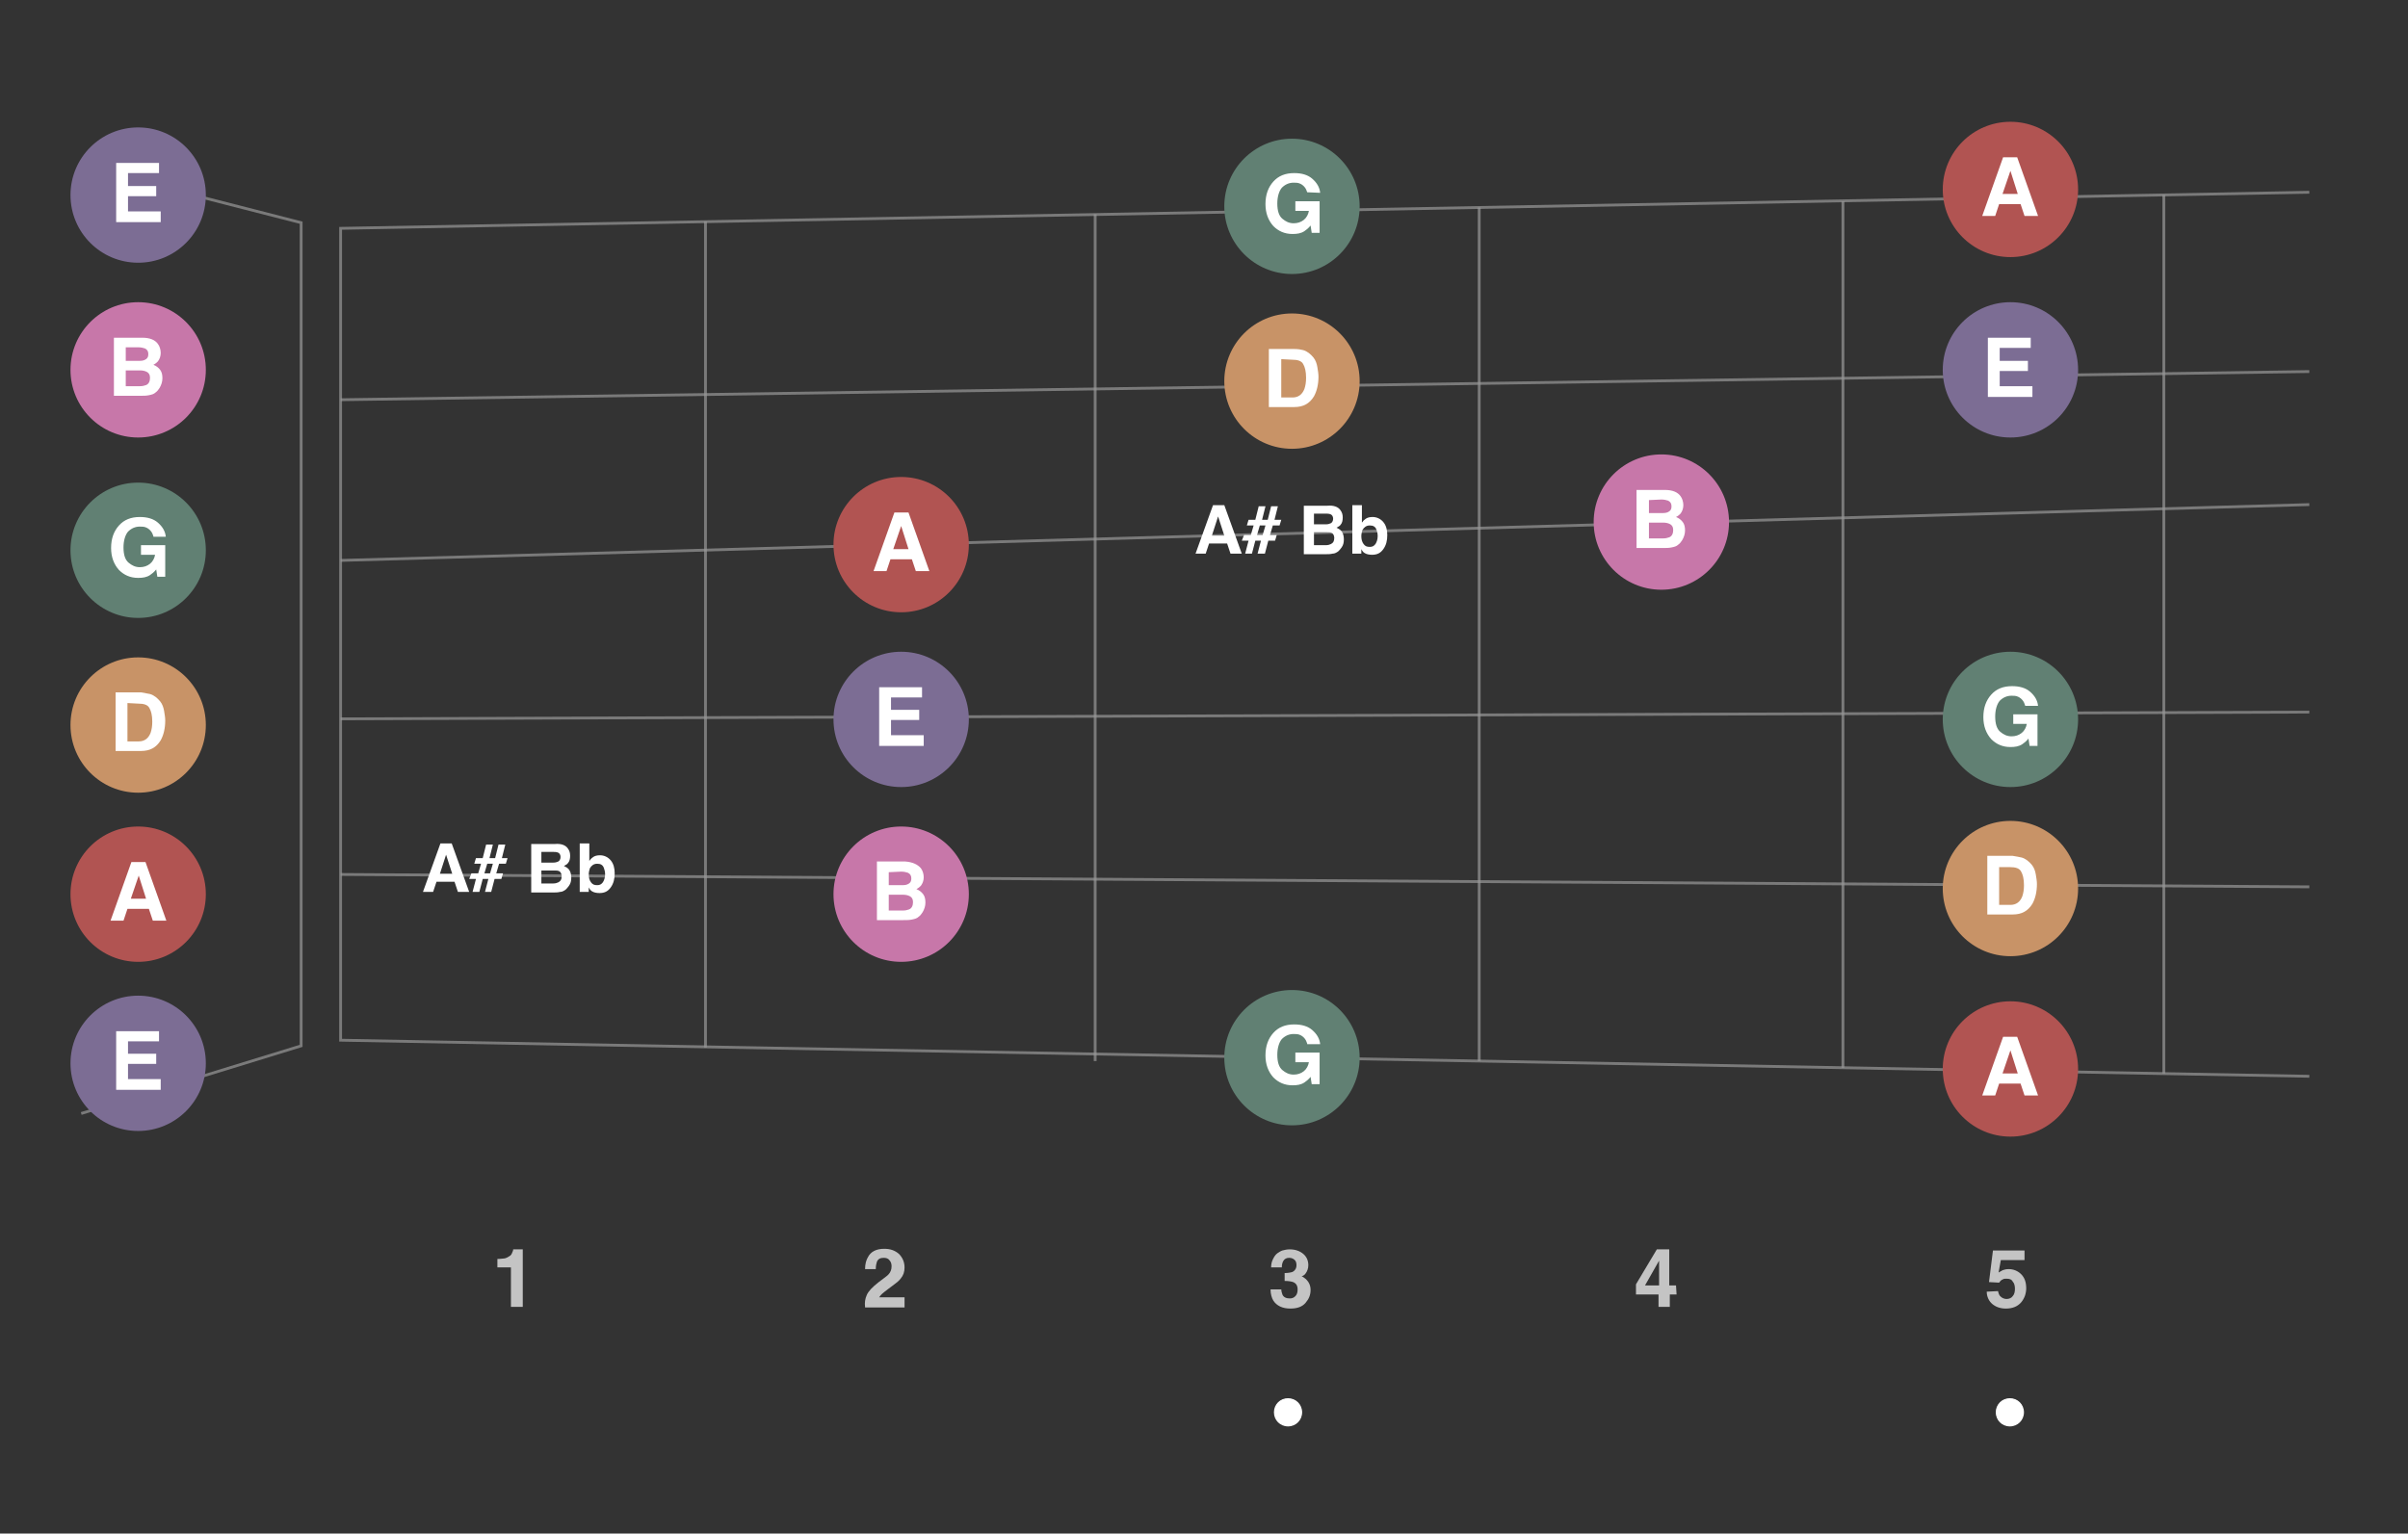 <?xml version="1.0" encoding="utf-8"?>
<!-- Generator: Adobe Illustrator 23.0.2, SVG Export Plug-In . SVG Version: 6.00 Build 0)  -->
<svg version="1.1" id="Layer_1" xmlns="http://www.w3.org/2000/svg" xmlns:xlink="http://www.w3.org/1999/xlink" x="0px" y="0px"
	 viewBox="0 0 427 272" style="enable-background:new 0 0 427 272;" xml:space="preserve">
<rect x="0" y="0" width="427" height="272" fill="#333333" stroke="none"/>
<style type="text/css">
	.st0{display:none;}
	.st1{display:inline;fill:#1E2D59;}
	.st2{opacity:0.7;fill:none;stroke:#999999;stroke-width:0.5;stroke-miterlimit:10;enable-background:new    ;}
	.st3{fill:#C4C4C4;}
	.st4{fill:#FFFFFF;}
	.st5{fill:#7C6D94;}
	.st6{fill:#B15452;}
	.st7{fill:#C89367;}
	.st8{fill:#618073;}
	.st9{fill:#C777A9;}
</style>
<g class="st0">
	<rect x="-21.7" y="-5.1" class="st1" width="974.5" height="280.7"/>
</g>
<g id="bg">
</g>
<g>
	<polyline class="st2" points="409.5,34.1 60.4,40.5 60.4,184.5 409.5,190.9 	"/>
	<line class="st2" x1="409.5" y1="65.9" x2="60.4" y2="70.9"/>
	<line class="st2" x1="409.5" y1="89.5" x2="60.4" y2="99.4"/>
	<line class="st2" x1="409.5" y1="126.3" x2="60.4" y2="127.5"/>
	<line class="st2" x1="409.5" y1="157.3" x2="60.4" y2="155.1"/>
	<polyline class="st2" points="14.4,29.5 53.4,39.5 53.4,185.5 14.4,197.5 	"/>
</g>
<line class="st2" x1="383.7" y1="34.6" x2="383.7" y2="190.4"/>
<line class="st2" x1="326.8" y1="35.7" x2="326.8" y2="189.4"/>
<line class="st2" x1="262.3" y1="36.8" x2="262.3" y2="188.2"/>
<line class="st2" x1="194.2" y1="38" x2="194.2" y2="188.2"/>
<line class="st2" x1="125.1" y1="39.3" x2="125.1" y2="185.8"/>
<g>
	<path class="st3" d="M354.3,229c0.1,0.4,0.2,0.8,0.5,1c0.2,0.2,0.6,0.4,1,0.4c0.5,0,0.9-0.2,1.1-0.5c0.3-0.3,0.4-0.8,0.4-1.3
		s-0.1-1-0.4-1.3c-0.2-0.4-0.6-0.5-1.1-0.5c-0.2,0-0.5,0-0.6,0.1c-0.3,0.1-0.5,0.3-0.7,0.6l-1.8-0.1l0.7-5.6h5.6v1.7h-4.2l-0.4,2.2
		c0.3-0.2,0.6-0.3,0.7-0.4c0.3-0.1,0.6-0.2,1.1-0.2c0.8,0,1.6,0.3,2.2,0.9c0.6,0.6,0.9,1.4,0.9,2.5c0,0.9-0.3,1.8-0.9,2.5
		s-1.5,1.1-2.7,1.1c-1,0-1.8-0.3-2.4-0.8s-1-1.3-1-2.2L354.3,229L354.3,229z"/>
</g>
<g>
	<path class="st3" d="M297.3,229.6h-1.2v2.2h-2v-2.2h-4v-1.8l3.7-6.2h2.2v6.4h1.2L297.3,229.6L297.3,229.6z M294.2,228v-4.4
		l-2.5,4.4H294.2z"/>
</g>
<g>
	<path class="st3" d="M227.2,228.6c0,0.4,0.1,0.7,0.2,1c0.2,0.5,0.7,0.7,1.3,0.7c0.4,0,0.7-0.1,1-0.4c0.3-0.3,0.4-0.7,0.4-1.2
		c0-0.7-0.3-1.1-0.8-1.3c-0.3-0.1-0.8-0.2-1.5-0.2v-1.4c0.6,0,1.1-0.1,1.4-0.2c0.4-0.2,0.7-0.6,0.7-1.2c0-0.4-0.1-0.7-0.3-0.9
		s-0.5-0.4-1-0.4s-0.8,0.2-1,0.5s-0.3,0.7-0.3,1.2h-1.9c0-0.5,0.1-1,0.3-1.4s0.4-0.8,0.8-1.1c0.3-0.2,0.6-0.4,0.9-0.5
		c0.4-0.1,0.8-0.2,1.3-0.2c1,0,1.8,0.3,2.4,0.8c0.6,0.5,0.9,1.2,0.9,2c0,0.6-0.2,1.1-0.5,1.5c-0.2,0.3-0.5,0.4-0.7,0.5
		c0.2,0,0.4,0.2,0.8,0.5c0.5,0.5,0.8,1.1,0.8,1.9c0,0.9-0.3,1.6-0.9,2.3c-0.6,0.7-1.5,1-2.7,1c-1.4,0-2.4-0.5-3-1.4
		c-0.3-0.5-0.5-1.2-0.5-2h1.9L227.2,228.6L227.2,228.6z"/>
</g>
<g>
	<path class="st3" d="M153.7,229.7c0.3-0.7,1-1.4,2-2.2c0.9-0.7,1.5-1.1,1.8-1.4c0.4-0.4,0.6-0.9,0.6-1.5c0-0.4-0.1-0.8-0.4-1.1
		c-0.2-0.3-0.6-0.4-1-0.4c-0.6,0-1,0.2-1.2,0.7c-0.1,0.3-0.2,0.7-0.2,1.3h-1.9c0-0.9,0.2-1.6,0.5-2.1c0.5-1,1.5-1.5,2.9-1.5
		c1.1,0,1.9,0.3,2.6,0.9c0.6,0.6,1,1.4,1,2.4c0,0.8-0.2,1.4-0.7,2c-0.3,0.4-0.8,0.8-1.5,1.3l-0.8,0.6c-0.5,0.4-0.8,0.6-1,0.8
		s-0.3,0.3-0.5,0.6h4.5v1.8h-7C153.3,231,153.4,230.4,153.7,229.7z"/>
</g>
<g>
	<path class="st3" d="M88.2,224.7v-1.4c0.6,0,1.1-0.1,1.3-0.1c0.4-0.1,0.7-0.3,1-0.5c0.2-0.2,0.3-0.4,0.4-0.7
		c0.1-0.2,0.1-0.3,0.1-0.4h1.7v10.2h-2.1v-7h-2.4V224.7z"/>
</g>
<g>
	<circle class="st4" cx="228.4" cy="250.5" r="2.4"/>
	<path class="st4" d="M228.4,248.2c1.2,0,2.2,1,2.2,2.2s-1,2.2-2.2,2.2s-2.2-1-2.2-2.2S227.1,248.2,228.4,248.2 M228.4,248
		c-1.4,0-2.5,1.1-2.5,2.5s1.1,2.5,2.5,2.5s2.5-1.1,2.5-2.5S229.8,248,228.4,248L228.4,248z"/>
</g>
<g>
	<circle class="st4" cx="356.4" cy="250.5" r="2.4"/>
	<path class="st4" d="M356.4,248.2c1.2,0,2.2,1,2.2,2.2s-1,2.2-2.2,2.2s-2.2-1-2.2-2.2S355.1,248.2,356.4,248.2 M356.4,248
		c-1.4,0-2.5,1.1-2.5,2.5s1.1,2.5,2.5,2.5s2.5-1.1,2.5-2.5S357.8,248,356.4,248L356.4,248z"/>
</g>
<g>
	<path class="st4" d="M78.1,149.6h2l3.1,8.6h-2l-0.6-1.8h-3.2l-0.6,1.8H75L78.1,149.6z M78,155h2.2l-1.1-3.4L78,155z"/>
	<path class="st4" d="M83.6,154.9h1.2l0.5-1.7h-1.2l0.3-1h1.2l0.6-2.4h1.2l-0.6,2.4h1l0.6-2.4h1.2l-0.6,2.4h1l-0.3,1h-1.2l-0.5,1.7
		h1.2l-0.3,1h-1.2l-0.6,2.3H86l0.6-2.3h-1l-0.6,2.3h-1.2l0.6-2.3h-1.2L83.6,154.9z M86.9,154.9l0.5-1.7h-1l-0.5,1.7H86.9z"/>
	<path class="st4" d="M100.7,150.5c0.3,0.4,0.4,0.8,0.4,1.3s-0.1,1-0.4,1.3c-0.1,0.2-0.4,0.3-0.7,0.5c0.4,0.2,0.8,0.4,1,0.8
		c0.2,0.3,0.3,0.8,0.3,1.3s-0.1,1-0.4,1.4c-0.2,0.3-0.4,0.5-0.6,0.7c-0.3,0.2-0.6,0.4-1,0.4c-0.4,0.1-0.8,0.1-1.2,0.1h-3.9v-8.6h4.2
		C99.5,149.6,100.3,149.9,100.7,150.5z M96,151.1v1.9h2.1c0.4,0,0.7-0.1,0.9-0.2c0.2-0.1,0.4-0.4,0.4-0.8c0-0.4-0.2-0.7-0.5-0.8
		s-0.6-0.1-1-0.1L96,151.1L96,151.1z M96,154.4v2.3h2.1c0.4,0,0.7-0.1,0.9-0.2c0.4-0.2,0.6-0.5,0.6-1.1c0-0.4-0.2-0.8-0.5-0.9
		c-0.2-0.1-0.5-0.1-0.9-0.1H96z"/>
	<path class="st4" d="M108.3,152.6c0.5,0.6,0.7,1.4,0.7,2.3c0,1-0.2,1.8-0.7,2.5s-1.1,1-2,1c-0.5,0-1-0.1-1.3-0.3
		c-0.2-0.1-0.4-0.3-0.6-0.7v0.8h-1.6v-8.6h1.7v3.1c0.2-0.3,0.4-0.5,0.7-0.7c0.3-0.2,0.7-0.3,1.2-0.3
		C107.1,151.7,107.8,152,108.3,152.6z M106.9,156.5c0.2-0.3,0.4-0.8,0.4-1.4c0-0.5-0.1-0.8-0.2-1.1c-0.2-0.6-0.6-0.8-1.2-0.8
		s-1,0.3-1.3,0.8c-0.1,0.3-0.2,0.7-0.2,1.1c0,0.5,0.1,1,0.4,1.4s0.6,0.5,1.1,0.5C106.3,157,106.6,156.9,106.9,156.5z"/>
</g>
<g>
	<path class="st4" d="M215.1,89.6h2l3.1,8.6h-2l-0.6-1.8h-3.2l-0.6,1.8H212L215.1,89.6z M214.9,95h2.2l-1.1-3.4L214.9,95z"/>
	<path class="st4" d="M220.6,94.9h1.2l0.5-1.7h-1.2l0.3-1h1.2l0.6-2.4h1.2l-0.6,2.4h1l0.6-2.4h1.2l-0.6,2.4h1.2l-0.3,1h-1.2
		l-0.5,1.7h1.2l-0.3,1h-1.2l-0.6,2.3H223l0.6-2.3h-1l-0.6,2.3h-1.2l0.6-2.3h-1.2L220.6,94.9z M223.9,94.9l0.5-1.7h-1l-0.5,1.7H223.9
		z"/>
	<path class="st4" d="M237.7,90.5c0.3,0.4,0.4,0.8,0.4,1.3s-0.1,1-0.4,1.3c-0.1,0.2-0.4,0.3-0.7,0.5c0.4,0.2,0.8,0.4,1,0.8
		c0.2,0.3,0.3,0.8,0.3,1.3s-0.1,1-0.4,1.4c-0.2,0.3-0.4,0.5-0.6,0.7c-0.3,0.2-0.6,0.4-1,0.4c-0.4,0.1-0.8,0.1-1.2,0.1h-3.9v-8.6h4.2
		C236.5,89.6,237.3,89.9,237.7,90.5z M233,91.1V93h2.1c0.4,0,0.7-0.1,0.9-0.2s0.4-0.4,0.4-0.8s-0.2-0.7-0.5-0.8
		c-0.3-0.1-0.6-0.1-1-0.1H233z M233,94.4v2.3h2.1c0.4,0,0.7-0.1,0.9-0.2c0.4-0.2,0.6-0.5,0.6-1.1c0-0.4-0.2-0.8-0.5-0.9
		c-0.2-0.1-0.5-0.1-0.9-0.1C235.2,94.4,233,94.4,233,94.4z"/>
	<path class="st4" d="M245.3,92.6c0.5,0.6,0.7,1.4,0.7,2.3c0,1-0.2,1.8-0.7,2.5s-1.1,1-2,1c-0.5,0-1-0.1-1.3-0.3
		c-0.2-0.1-0.4-0.3-0.6-0.7v0.8h-1.6v-8.6h1.7v3.1c0.2-0.3,0.4-0.5,0.7-0.7s0.7-0.3,1.2-0.3C244.1,91.7,244.8,92,245.3,92.6z
		 M243.9,96.5c0.2-0.3,0.4-0.8,0.4-1.4c0-0.5-0.1-0.8-0.2-1.1c-0.2-0.6-0.6-0.8-1.2-0.8c-0.6,0-1,0.3-1.3,0.8
		c-0.1,0.3-0.2,0.7-0.2,1.1c0,0.5,0.1,1,0.4,1.4s0.6,0.5,1.1,0.5C243.3,97,243.6,96.9,243.9,96.5z"/>
</g>
<g>
	<circle class="st5" cx="24.5" cy="188.6" r="12"/>
	<g>
		<path class="st4" d="M28.2,184.7h-5.5v2.2h5v1.8h-5v2.7h5.8v1.9h-7.9v-10.4h7.6V184.7z"/>
	</g>
</g>
<g>
	<circle class="st6" cx="24.5" cy="158.6" r="12"/>
	<g>
		<path class="st4" d="M23.3,152.9h2.5l3.7,10.4h-2.4l-0.7-2.1h-3.8l-0.7,2.1h-2.3L23.3,152.9z M23.2,159.4h2.7l-1.3-4.1L23.2,159.4
			z"/>
	</g>
</g>
<g>
	<circle class="st7" cx="24.5" cy="128.6" r="12"/>
	<g>
		<path class="st4" d="M26.6,123.1c0.7,0.2,1.3,0.7,1.8,1.3c0.4,0.5,0.6,1.1,0.7,1.7s0.2,1.2,0.2,1.7c0,1.4-0.3,2.6-0.8,3.5
			c-0.8,1.3-1.9,1.9-3.5,1.9h-4.5v-10.4H25C25.6,122.9,26.1,123,26.6,123.1z M22.6,124.7v6.8h2c1,0,1.7-0.5,2.1-1.5
			c0.2-0.6,0.3-1.2,0.3-2c0-1.1-0.2-1.9-0.5-2.4c-0.3-0.6-1-0.8-2-0.8L22.6,124.7L22.6,124.7z"/>
	</g>
</g>
<g>
	<circle class="st8" cx="24.5" cy="97.6" r="12"/>
	<g>
		<path class="st4" d="M27.2,95.1c-0.2-0.7-0.6-1.2-1.2-1.5c-0.4-0.2-0.8-0.2-1.2-0.2c-0.8,0-1.5,0.3-2.1,0.9
			c-0.5,0.6-0.8,1.6-0.8,2.8c0,1.3,0.3,2.2,0.9,2.7s1.2,0.8,2,0.8c0.7,0,1.3-0.2,1.8-0.6s0.8-1,0.9-1.6H25v-1.7h4.3v5.6h-1.4
			l-0.2-1.3c-0.4,0.5-0.8,0.8-1.1,1c-0.6,0.4-1.3,0.5-2.1,0.5c-1.4,0-2.5-0.5-3.4-1.4c-0.9-1-1.4-2.3-1.4-3.9c0-1.7,0.5-3,1.4-4
			s2.1-1.5,3.7-1.5c1.3,0,2.4,0.3,3.2,1c0.8,0.7,1.3,1.5,1.4,2.5h-2.2C27.2,95.2,27.2,95.1,27.2,95.1z"/>
	</g>
</g>
<g>
	<circle class="st9" cx="24.5" cy="65.6" r="12"/>
	<g>
		<path class="st4" d="M28,61c0.3,0.4,0.5,1,0.5,1.6s-0.2,1.1-0.5,1.5c-0.2,0.2-0.4,0.4-0.8,0.6c0.5,0.2,0.9,0.5,1.2,0.9
			c0.3,0.4,0.4,0.9,0.4,1.5s-0.2,1.2-0.5,1.7c-0.2,0.3-0.4,0.6-0.7,0.8c-0.3,0.3-0.7,0.4-1.2,0.5s-0.9,0.1-1.5,0.1h-4.7V59.9h5
			C26.6,59.9,27.5,60.3,28,61z M22.3,61.7V64h2.5c0.5,0,0.8-0.1,1.1-0.3c0.3-0.2,0.4-0.5,0.4-0.9c0-0.5-0.2-0.8-0.6-1
			c-0.3-0.1-0.7-0.2-1.2-0.2h-2.2C22.3,61.6,22.3,61.7,22.3,61.7z M22.3,65.7v2.8h2.5c0.5,0,0.8-0.1,1.1-0.2
			c0.5-0.2,0.7-0.7,0.7-1.3c0-0.5-0.2-0.9-0.7-1.1c-0.2-0.1-0.6-0.2-1-0.2C24.9,65.7,22.3,65.7,22.3,65.7z"/>
	</g>
</g>
<g>
	<circle class="st5" cx="24.5" cy="34.6" r="12"/>
	<g>
		<path class="st4" d="M28.2,30.7h-5.5V33h5v1.8h-5v2.7h5.8v1.9h-7.9V28.9h7.6V30.7z"/>
	</g>
</g>
<g>
	<circle class="st5" cx="159.8" cy="127.6" r="12"/>
	<g>
		<path class="st4" d="M163.5,123.7H158v2.2h5v1.8h-5v2.7h5.8v1.9h-7.9v-10.4h7.6L163.5,123.7L163.5,123.7z"/>
	</g>
</g>
<g>
	<circle class="st6" cx="159.8" cy="96.6" r="12"/>
	<g>
		<path class="st4" d="M158.6,90.9h2.5l3.7,10.4h-2.4l-0.7-2.1h-3.8l-0.7,2.1h-2.3L158.6,90.9z M158.4,97.4h2.7l-1.3-4.1L158.4,97.4
			z"/>
	</g>
</g>
<g>
	<circle class="st9" cx="159.8" cy="158.6" r="12"/>
	<g>
		<path class="st4" d="M163.3,154c0.3,0.4,0.5,1,0.5,1.6s-0.2,1.1-0.5,1.5c-0.2,0.2-0.4,0.4-0.8,0.6c0.5,0.2,0.9,0.5,1.2,0.9
			s0.4,0.9,0.4,1.5s-0.2,1.2-0.5,1.7c-0.2,0.3-0.4,0.6-0.7,0.8c-0.3,0.3-0.7,0.4-1.2,0.5s-0.9,0.1-1.5,0.1h-4.7v-10.4h5
			C161.8,152.9,162.7,153.3,163.3,154z M157.6,154.7v2.3h2.5c0.5,0,0.8-0.1,1.1-0.3s0.4-0.5,0.4-0.9c0-0.5-0.2-0.8-0.6-1
			c-0.3-0.1-0.7-0.2-1.2-0.2L157.6,154.7L157.6,154.7z M157.6,158.7v2.8h2.5c0.5,0,0.8-0.1,1.1-0.2c0.5-0.2,0.7-0.7,0.7-1.3
			c0-0.5-0.2-0.9-0.7-1.1c-0.2-0.1-0.6-0.2-1-0.2H157.6z"/>
	</g>
</g>
<g>
	<circle class="st7" cx="229.1" cy="67.6" r="12"/>
	<g>
		<path class="st4" d="M231.1,62.1c0.7,0.2,1.3,0.7,1.8,1.3c0.4,0.5,0.6,1.1,0.7,1.7c0.1,0.6,0.2,1.2,0.2,1.7c0,1.4-0.3,2.6-0.8,3.5
			c-0.8,1.3-1.9,1.9-3.5,1.9H225V61.9h4.5C230.2,61.9,230.7,62,231.1,62.1z M227.2,63.7v6.8h2c1,0,1.7-0.5,2.1-1.5
			c0.2-0.6,0.3-1.2,0.3-2c0-1.1-0.2-1.9-0.5-2.4c-0.3-0.6-1-0.8-2-0.8L227.2,63.7L227.2,63.7z"/>
	</g>
</g>
<g>
	<circle class="st8" cx="229.1" cy="36.6" r="12"/>
	<g>
		<path class="st4" d="M231.8,34.1c-0.2-0.7-0.6-1.2-1.2-1.5c-0.4-0.2-0.8-0.2-1.2-0.2c-0.8,0-1.5,0.3-2.1,0.9
			c-0.5,0.6-0.8,1.6-0.8,2.8c0,1.3,0.3,2.2,0.9,2.7c0.6,0.5,1.2,0.8,2,0.8c0.7,0,1.3-0.2,1.8-0.6c0.5-0.4,0.8-1,0.9-1.6h-2.4v-1.7
			h4.3v5.6h-1.4l-0.2-1.3c-0.4,0.5-0.8,0.8-1.1,1c-0.6,0.4-1.3,0.5-2.1,0.5c-1.4,0-2.5-0.5-3.4-1.4c-0.9-1-1.4-2.3-1.4-3.9
			c0-1.7,0.5-3,1.4-4s2.1-1.5,3.7-1.5c1.3,0,2.4,0.3,3.2,1s1.3,1.5,1.4,2.5L231.8,34.1L231.8,34.1z"/>
	</g>
</g>
<g>
	<circle class="st8" cx="229.1" cy="187.6" r="12"/>
	<g>
		<path class="st4" d="M231.8,185.1c-0.2-0.7-0.6-1.2-1.2-1.5c-0.4-0.2-0.8-0.2-1.2-0.2c-0.8,0-1.5,0.3-2.1,0.9
			c-0.5,0.6-0.8,1.6-0.8,2.8c0,1.3,0.3,2.2,0.9,2.7c0.6,0.5,1.2,0.8,2,0.8c0.7,0,1.3-0.2,1.8-0.6c0.5-0.4,0.8-1,0.9-1.6h-2.4v-1.7
			h4.3v5.6h-1.4l-0.2-1.3c-0.4,0.5-0.8,0.8-1.1,1c-0.6,0.4-1.3,0.5-2.1,0.5c-1.4,0-2.5-0.5-3.4-1.4c-0.9-1-1.4-2.3-1.4-3.9
			c0-1.7,0.5-3,1.4-4s2.1-1.5,3.7-1.5c1.3,0,2.4,0.3,3.2,1s1.3,1.5,1.4,2.5h-2.3L231.8,185.1L231.8,185.1z"/>
	</g>
</g>
<g>
	<circle class="st9" cx="294.6" cy="92.6" r="12"/>
	<g>
		<path class="st4" d="M298,88c0.3,0.4,0.5,1,0.5,1.6s-0.2,1.1-0.5,1.5c-0.2,0.2-0.4,0.4-0.8,0.6c0.5,0.2,0.9,0.5,1.2,0.9
			c0.3,0.4,0.4,0.9,0.4,1.5s-0.2,1.2-0.5,1.7c-0.2,0.3-0.4,0.6-0.7,0.8c-0.3,0.3-0.7,0.4-1.2,0.5s-0.9,0.1-1.5,0.1h-4.7V86.9h5
			C296.6,86.9,297.5,87.3,298,88z M292.4,88.7V91h2.5c0.5,0,0.8-0.1,1.1-0.3c0.3-0.2,0.4-0.5,0.4-0.9c0-0.5-0.2-0.8-0.6-1
			c-0.3-0.1-0.7-0.2-1.2-0.2L292.4,88.7L292.4,88.7z M292.4,92.7v2.8h2.5c0.5,0,0.8-0.1,1.1-0.2c0.5-0.2,0.7-0.7,0.7-1.3
			c0-0.5-0.2-0.9-0.7-1.1c-0.2-0.1-0.6-0.2-1-0.2C295,92.7,292.4,92.7,292.4,92.7z"/>
	</g>
</g>
<g>
	<circle class="st6" cx="356.5" cy="189.6" r="12"/>
	<g>
		<path class="st4" d="M355.2,183.9h2.5l3.7,10.4H359l-0.7-2.1h-3.8l-0.7,2.1h-2.3L355.2,183.9z M355.1,190.4h2.7l-1.3-4.1
			L355.1,190.4z"/>
	</g>
</g>
<g>
	<circle class="st7" cx="356.5" cy="157.6" r="12"/>
	<g>
		<path class="st4" d="M358.5,152.1c0.7,0.2,1.3,0.7,1.8,1.3c0.4,0.5,0.6,1.1,0.7,1.7c0.1,0.6,0.2,1.2,0.2,1.7
			c0,1.4-0.3,2.6-0.8,3.5c-0.8,1.3-1.9,1.9-3.5,1.9h-4.5v-10.4h4.5C357.5,151.9,358.1,152,358.5,152.1z M354.5,153.7v6.8h2
			c1,0,1.7-0.5,2.1-1.5c0.2-0.6,0.3-1.2,0.3-2c0-1.1-0.2-1.9-0.5-2.4c-0.3-0.6-1-0.8-2-0.8h-1.9V153.7z"/>
	</g>
</g>
<g>
	<circle class="st8" cx="356.5" cy="127.6" r="12"/>
	<g>
		<path class="st4" d="M359.1,125.1c-0.2-0.7-0.6-1.2-1.2-1.5c-0.4-0.2-0.8-0.2-1.2-0.2c-0.8,0-1.5,0.3-2.1,0.9
			c-0.5,0.6-0.8,1.6-0.8,2.8c0,1.3,0.3,2.2,0.9,2.7s1.2,0.8,2,0.8c0.7,0,1.3-0.2,1.8-0.6c0.5-0.4,0.8-1,0.9-1.6H357v-1.7h4.3v5.6
			h-1.4l-0.2-1.3c-0.4,0.5-0.8,0.8-1.1,1c-0.6,0.4-1.3,0.5-2.1,0.5c-1.4,0-2.5-0.5-3.4-1.4c-0.9-1-1.4-2.3-1.4-3.9
			c0-1.7,0.5-3,1.4-4s2.1-1.5,3.7-1.5c1.3,0,2.4,0.3,3.2,1c0.8,0.7,1.3,1.5,1.4,2.5h-2.3V125.1z"/>
	</g>
</g>
<g>
	<circle class="st5" cx="356.5" cy="65.6" r="12"/>
	<g>
		<path class="st4" d="M360.1,61.7h-5.5V64h5v1.8h-5v2.7h5.8v1.9h-7.9V59.9h7.6V61.7z"/>
	</g>
</g>
<g>
	<circle class="st6" cx="356.5" cy="33.6" r="12"/>
	<g>
		<path class="st4" d="M355.2,27.9h2.5l3.7,10.4H359l-0.7-2.1h-3.8l-0.7,2.1h-2.3L355.2,27.9z M355.1,34.4h2.7l-1.3-4.1L355.1,34.4z
			"/>
	</g>
</g>
</svg>
